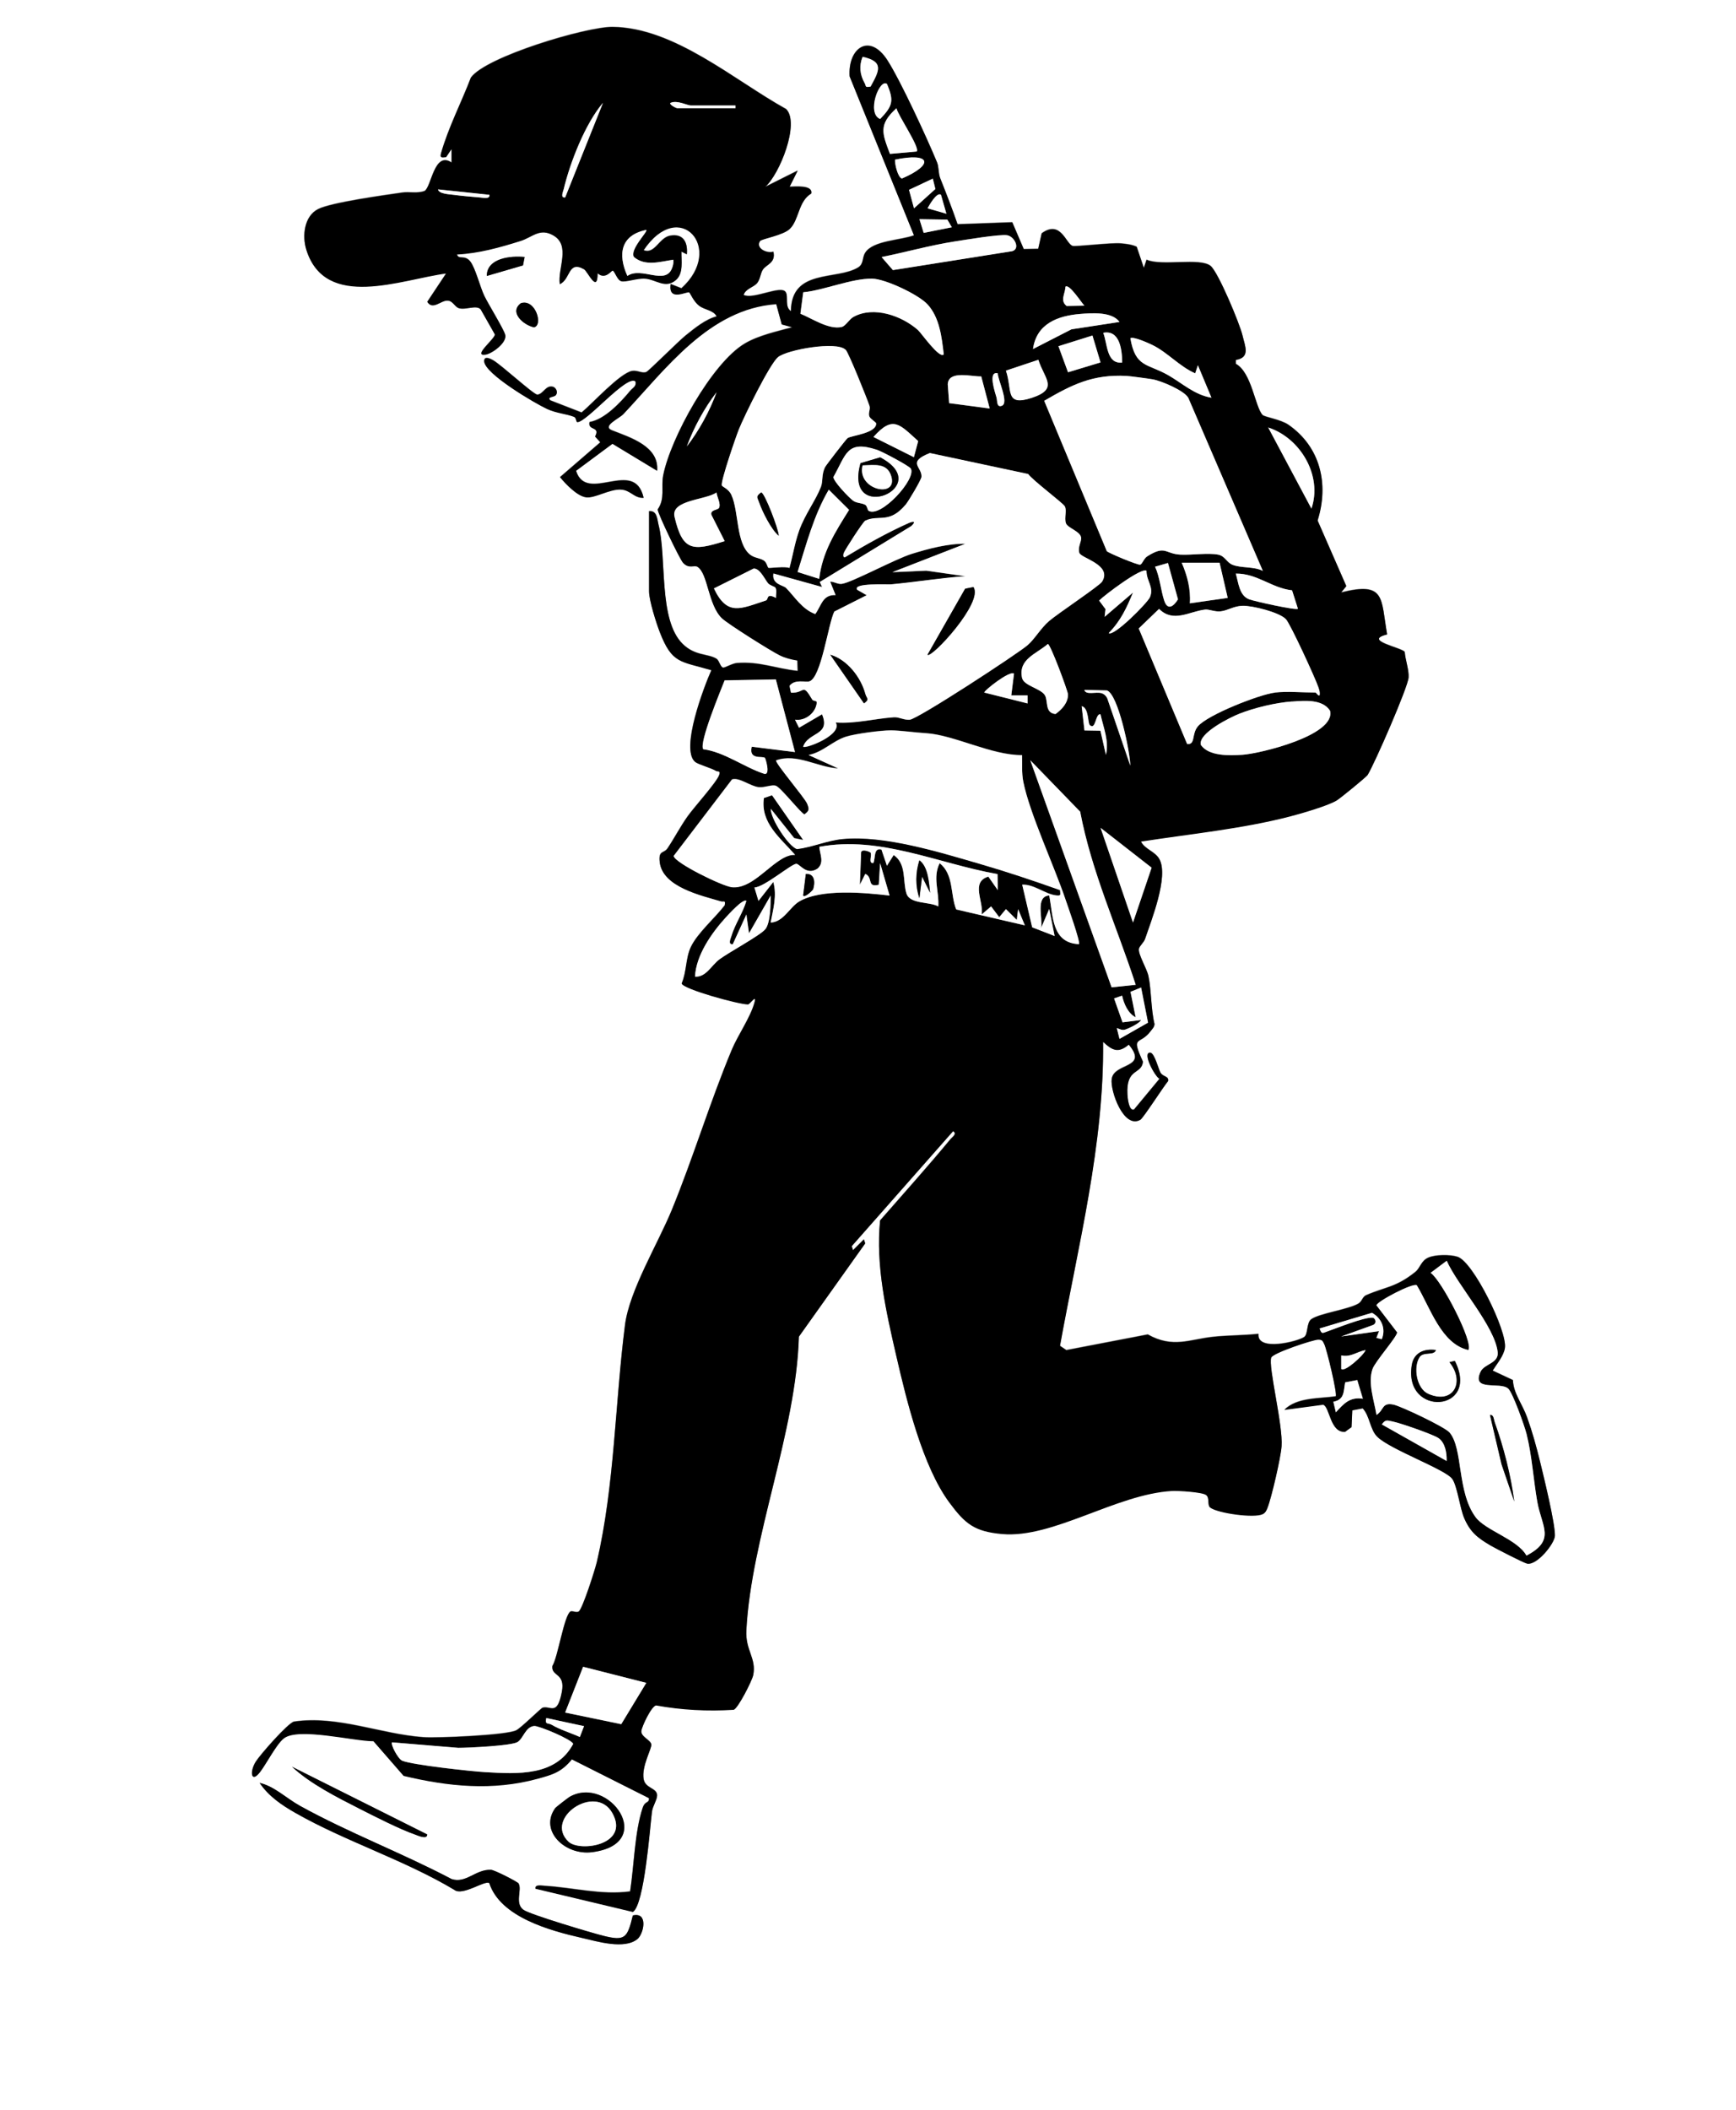 <?xml version="1.0" encoding="UTF-8"?>
<svg id="Layer_1" data-name="Layer 1" xmlns="http://www.w3.org/2000/svg" viewBox="0 0 275.14 334.29">
  <rect x="0" y="0" width="275.14" height="334.29" fill="#808080" stroke="none"/>
  <defs>
    <style>
      .cls-1 {
        fill: #fff;
      }
    </style>
  </defs>
  <path class="cls-1" d="M275.14,0v334.29H0V0h275.14ZM102.86,81v12.64c0,1.4,1.14,4.98,1.7,6.44,1.96,5.06,3.27,4.57,8.18,6.03-1.18,2.62-4.96,12.53-2.58,14.52.48.4,2.44.92,3.3,1.42.31.18.79-.1.51.69-.43,1.19-3.97,5.07-5.02,6.56-1.14,1.62-2.05,3.38-3.15,5.02-.6.9-1.46.26-1.25,2.18.44,3.98,6.67,5.31,9.69,6.21.48.14.76-.28.62.65-1.53,2.01-4.33,4.4-5.38,6.62-.84,1.77-.64,3.88-1.45,5.76.28.9,9.01,3.3,10.5,3.31.34,0,1.45-1.77,1.04-.28-.66,2.4-2.61,5.12-3.62,7.53-3.43,8.22-6.05,16.93-9.46,25.26-2.2,5.38-6.74,12.77-7.44,18.27-1.58,12.3-1.64,25.43-4.46,37.54-.28,1.18-2.28,7.48-2.88,7.86-.36.23-1.02-.16-1.3,0-1,.57-2,7.25-2.87,8.63-.21,1.69,2.09,1.02,1.5,4.11-.74,3.89-1.78,2.14-3.05,2.5-.27.08-3.34,3.13-4.16,3.57-1.45.78-12.51,1.26-14.75,1.1-6.77-.49-13.53-3.48-20.49-2.47-.95.22-5.37,5.25-6.07,6.36-1,1.6-.74,3.49.72,1.58,1.03-1.35,2.55-4.33,3.72-5.28,2.26-1.82,11.1.44,14.22.43l4.78,5.49c7.09,1.7,14.12,2.4,21.24.46,2.39-.65,3.78-1.06,5.43-3.07l12.22,6.15c.04.91-.6.35-1,1.54-1.27,3.78-1.37,9.23-1.99,13.24-4.59.62-9.1-.63-13.49-.88-.47-.03-1.62-.28-1.51.44l15.44,3.68c1.82-1.15,2.71-13.3,3.02-15.86.11-.9.84-1.94.82-2.63-.04-1.17-1.88-1.04-2.14-2.56-.35-2.02,1.34-4.88,1.22-5.49-.13-.71-1.67-1.2-1.58-2.12.06-.67,1.57-3.92,2.33-4.06,4.06.75,8.18.95,12.31.69.69-.23,2.91-4.57,3.09-5.48.54-2.66-1.26-3.92-1.09-7.09.8-14.83,7.88-31.34,8.33-46.53l10.51-14.77-.21-.63-1.72,1.71-.21-.64,16.07-18.22c.7.43-.15.95-.43,1.29-3.6,4.37-7.42,8.6-11.14,12.86-.72,7.11.96,14.51,2.56,21.43s4.15,17.51,8.44,23.28c2.51,3.37,3.98,4.56,8.33,4.95,8.08.72,18.08-6.32,26.93-6.82.98-.06,4.78.18,5.4.64s.14,1.6.67,2c1.18.89,6.95,1.7,8.32,1.03.42-.21.58-.56.74-.97.65-1.63,2.11-7.97,2.24-9.75.25-3.37-2.14-12.63-1.64-14.07.25-.73,6.67-2.87,7.46-2.85.65.01.7.22.95.73.38.78,2.12,7.98,1.81,8.26-2.62.39-6.13.13-8.14,2.14l6.15-.82c1.06.35,1.09,4.48,3.48,4.29l1.02-.74.12-2.66,1.65-.31c1.15,1.25,1.14,3.4,2.35,4.54,2.11,2,10.71,5.1,11.82,6.61.8,1.08,1.22,4.64,1.91,6.23.97,2.27,2.15,3.15,4.21,4.36.79.47,5.21,2.74,5.75,2.85,1.56.34,4.38-3.18,4.42-4.4.06-1.9-1.8-9.49-2.37-11.82s-1.22-4.67-2.04-6.96c-.75-2.09-2.18-3.82-2.24-5.88l-3.22-1.51c.66-1.07,1.77-2.36,1.95-3.62.36-2.64-5-13.61-7.51-14.4-1.2-.38-3.48-.37-4.63.13s-1.29,1.65-2.04,2.25c-3.1,2.5-4.76,2.37-7.83,3.71-.59.26-.63.99-1.24,1.34-1.63.93-6.12,1.53-7.43,2.45-.8.56-.5,2.37-1.13,2.82-1,.72-7.56,2.37-7.25-.5-2.34.26-4.94.23-7.24.48-3.63.39-6.35,1.86-10.3-.38l-12.91,2.48-1.01-.68c2.87-15.9,7.02-31.9,6.83-48.16,1.41,1.32,2.39,1.87,4.07.44,3.19,3.82-2.33,2.84-2.7,5.44-.27,1.87,1.9,7.99,4.54,6.46.45-.26,3.66-5.28,4.4-6.13.14-.81-.83-.62-1.22-1.34-.3-.55-.94-3.08-1.59-3.14-1.42-.13.8,3.91,1.45,4.12l-4.03,4.86c-.84.36-1.03-1.83-1.06-2.36-.24-4.29,2.24-3.11,2.46-5.2-1.99-4.33-.53-2.52,1.21-4.84.27-.35.6-.63.62-1.13-.58-2.34-.49-5.38-.96-7.59-.25-1.18-1.66-3.45-1.51-4.32.08-.45.78-.99.97-1.57,1.02-3,3.74-9.84,2.3-12.59-.66-1.27-2.33-1.58-2.95-2.84,7.78-1.21,16.04-2.01,23.66-3.99,1.78-.46,5.92-1.66,7.35-2.51.53-.32,4.7-3.7,4.93-4.07,1.09-1.75,6.37-13.84,6.48-15.42.08-1.18-.52-2.78-.61-4.04-.45-.69-6.74-1.81-2.79-2.78-1.02-5.74-.2-8.41-7.29-6.64l.82-1.01-4.55-10.39c1.81-5.76.45-11.65-4.62-15.16-1.24-.86-3.8-1.21-4.11-1.56-1.2-1.32-1.71-6.73-4.23-8.1v-.62c2.35-.39,1.45-2.17,1.06-3.87-.43-1.84-3.84-10.02-5.05-11.01-1.66-1.37-7.79.09-10.16-.99l-.43,1.29-1.13-3.34c-.8-.36-1.64-.45-2.5-.53-1.59-.14-7.2.55-7.66.4-1.07-.34-1.87-4.19-4.9-2l-.55,2.45-2.29.05-1.82-4.25-8.67.31c-.85-2.46-1.8-4.89-2.76-7.31-.31-.78-.2-1.76-.5-2.5-1.57-3.8-5.77-12.89-7.85-16.15-2.85-4.44-6.3-1.93-6,2.54l10.2,25.18c-2.05.79-6.51.81-7.74,2.77-.51.81-.2,1.76-1.11,2.32-3.38,2.08-10.6.15-10.65,6.92-1.05-.69-.36-2.29-.83-3.02-.76-1.16-5.11,1.23-6.67.45.29-1,1.63-1.23,2.16-1.91.5-.64.49-1.51.9-2.12.55-.82,2.07-1.05,1.66-2.82-1.06.33-2.86-.55-2.12-1.69.23-.36,3.66-.9,4.72-1.93,1.49-1.45,1.33-4.39,3.4-5.6.31-1.39-2.64-1.09-3.43-1.07l1.28-2.56-5.14,2.57c2.28-1.99,5.52-10.11,3.31-12.31-8.19-4.53-17.72-12.93-27.53-13.01-4.21-.03-20.09,4.73-22.44,8.03-1.52,3.98-3.57,7.88-4.73,11.99-.23.8.2.63.81.59l.86-1.28v2.14c-2.77-1.83-3.18,3.85-4.27,4.51-1.16.44-2.4.08-3.6.26-2.8.41-11.17,1.55-13.27,2.61-2.23,1.12-2.56,4.26-1.88,6.43,3.02,9.67,15.09,4.69,22.16,3.76l-2.99,4.5c.88,1.37,2.15-.26,3.23-.2.85.05,1.13,1,1.78,1.2,1.08.33,2.74-.55,3.44.17l2.26,3.98c.13.64-3.6,3.51-1.5,3.21,1.09-.15,3.45-1.91,3.15-3.12-.22-.9-2.66-4.83-3.31-6.17-.7-1.44-1.42-4.43-2.24-5.47-.88-1.1-1.86-.21-2.1-1.11,3.46-.16,6.8-1.11,10.08-2.14,1.89-.59,3.02-2.09,5.16-.89,2.83,1.6.7,5.24,1.05,7.73,1.72-.72,1.28-3.83,3.85-2.35.54.31,2.14,3.95,2.15.63,1.18,1.08,2.19-.41,2.36-.42.34,0,.69,1.45,1.36,1.67s2.54-.49,3.78-.4c1.76.13,3.23,1.69,4.92.21,1.22-1.07.83-3.02.87-4.49l.85.43c.18-1.91-.58-3.34-2.68-2.94-1.73.33-2.4,3-4.17,2.29,5.69-8.49,12.94-.22,5.99,6.03l-1.7-.67c-.46,2.88,2.61,1.09,2.94,1.32.13.09.73,1.5,1.56,2.11.97.72,2.23.68,2.79,1.7-1.77.45-3.48,1.87-4.92,3.02-1.11.88-5.84,5.63-6.23,5.79-.67.27-1.42-.31-2.25-.17-1.93.34-6.3,5.18-8.01,6.58l-4.95-1.92c-.61-.6.58-.47.87-.84.43-.54-.06-1.21-.45-1.31-1.17-.31-1.53,1.18-2.5,1.25-.71-.13-5.7-4.72-7-5.46-.39-.22-1.42-.76-1.41.14.01,1.98,8.09,6.71,9.98,7.58,1.44.66,3.02.75,4.26,1.24.39.15.3.84.53.84,1.52,0,7.89-7.64,9.21-6.44.19.81-.46,1.02-.85,1.5-1.5,1.82-4.06,4.56-6.43,4.93-.34,1.42,1.77.6.88,2.3l.83.91-6.39,5.52c.9,1.1,2.71,3.01,4.14,3.19,1.34.17,3.67-1.31,5.47-1.23,1.58.06,2.13,1.4,3.64,1.31-1.44-6.43-9.04,1.07-10.71-4.28l5.77-4.28,7.08,4.28c.35-3.86-4.23-5.25-7.12-6.39-1.71-.67,1.1-1.86,1.78-2.6,6.75-7.17,13.59-16.66,24.22-17.41l.87,3.21,1.67.46c-2.43.66-5.33,1.28-7.51,2.57-5.24,3.08-11.8,15.01-12.95,20.91-.37,1.89.34,3.63-.87,5.38,0,.62,3.48,7.84,4,8.42.95,1.06,1.78.32,2.31.66,1.67,1.07,1.67,6.04,3.88,8.15.93.89,7.75,5.18,9.14,5.86.9.44,1.84.67,2.81.83l.05,1.66c-3.46-.36-5.99-1.52-9.61-1.25-.76.06-1.9.77-2.2.73-.44-.05-.62-1.13-1.06-1.41-1.37-.83-3.41-.42-5.36-2.35-3.89-3.83-2.48-13.67-3.83-18.89-.22-.84-.2-2.28-1.51-2.13ZM83.15,40.72c-2.23-.23-5.99.17-6,3l5.74-1.67.26-1.32ZM82.55,48.03c-1.92,1.44.42,3.47,2.08,3.82,1.51-.31.23-4.57-2.08-3.82ZM67.71,290.58l-21.43-10.72c2.91,2.71,7.12,4.83,10.7,6.65,2.4,1.22,6.35,3.24,8.78,4.08.39.14,1.97.9,1.95-.02ZM82.2,298.37c-.15-.26-3.83-2.15-4.39-2.17-2.45-.1-3.96,2.22-6.25,1.46-7.83-4.12-16.26-7.31-24-11.58-2.16-1.19-4.1-3.13-6.42-3.65,1.45,2.14,3.51,3.53,5.71,4.78,7.85,4.48,17.28,7.46,25.14,12.16,1.3,1.05,4.84-1.57,5.55-1.06,1.76,5.4,9.66,7.53,14.68,8.68,2.44.56,6.73,1.87,8.8.18.99-.81,1.76-4.33-.73-3.74-.88,3.62-1.24,4.08-4.72,3.21-1.88-.47-11.59-3.37-12.61-4.1-1.44-1.04-.19-3.17-.77-4.16ZM87.99,286.42c-2.56,3.59,1.57,7.54,5.88,6.97,10.4-1.37,2.59-12.29-3.6-8.76-.24.14-2.2,1.66-2.28,1.78Z"/>
  <path d="M102.86,81c1.31-.15,1.3,1.29,1.51,2.13,1.35,5.21-.07,15.05,3.83,18.89,1.96,1.93,3.99,1.51,5.36,2.35.45.27.62,1.36,1.06,1.41.3.03,1.44-.68,2.2-.73,3.62-.27,6.15.88,9.61,1.25l-.05-1.66c-.98-.16-1.92-.39-2.81-.83-1.39-.68-8.21-4.97-9.14-5.86-2.21-2.11-2.2-7.08-3.88-8.15-.53-.34-1.36.4-2.31-.66-.52-.58-4-7.8-4-8.42,1.22-1.75.51-3.5.87-5.38,1.15-5.9,7.71-17.83,12.95-20.91,2.18-1.28,5.08-1.9,7.51-2.57l-1.67-.46-.87-3.21c-10.64.75-17.48,10.24-24.22,17.41-.69.73-3.5,1.92-1.78,2.6,2.89,1.13,7.47,2.53,7.12,6.39l-7.08-4.28-5.77,4.28c1.67,5.34,9.27-2.15,10.71,4.28-1.52.09-2.06-1.25-3.64-1.31-1.79-.07-4.12,1.41-5.47,1.23-1.42-.18-3.24-2.1-4.14-3.19l6.39-5.52-.83-.91c.89-1.7-1.22-.88-.88-2.3,2.37-.38,4.93-3.11,6.43-4.93.4-.48,1.04-.69.85-1.5-1.32-1.2-7.69,6.44-9.21,6.44-.24,0-.14-.69-.53-.84-1.23-.48-2.81-.57-4.26-1.24-1.89-.87-9.97-5.6-9.98-7.58,0-.89,1.02-.36,1.41-.14,1.3.74,6.29,5.33,7,5.46.98-.07,1.33-1.56,2.5-1.25.38.1.87.77.45,1.31-.29.37-1.48.24-.87.84l4.95,1.92c1.71-1.4,6.08-6.24,8.01-6.58.83-.14,1.58.44,2.25.17.39-.16,5.13-4.91,6.23-5.79,1.44-1.15,3.14-2.56,4.92-3.02-.55-1.03-1.82-.98-2.79-1.7-.83-.61-1.43-2.02-1.56-2.11-.33-.23-3.39,1.56-2.94-1.32l1.7.67c6.95-6.24-.3-14.52-5.99-6.03,1.77.71,2.44-1.96,4.17-2.29,2.1-.4,2.86,1.02,2.68,2.94l-.85-.43c-.04,1.47.35,3.42-.87,4.49-1.69,1.47-3.17-.09-4.92-.21-1.23-.09-3.1.62-3.78.4s-1.02-1.67-1.36-1.67c-.16,0-1.17,1.5-2.36.42,0,3.31-1.6-.32-2.15-.63-2.57-1.48-2.13,1.64-3.85,2.35-.35-2.49,1.78-6.13-1.05-7.73-2.13-1.21-3.27.29-5.16.89-3.28,1.03-6.62,1.97-10.08,2.14.24.9,1.22,0,2.1,1.11.83,1.04,1.55,4.03,2.24,5.47.65,1.34,3.08,5.27,3.31,6.17.3,1.2-2.06,2.97-3.15,3.12-2.1.29,1.63-2.57,1.5-3.21l-2.26-3.98c-.7-.72-2.36.15-3.44-.17-.65-.2-.93-1.15-1.78-1.2-1.08-.06-2.35,1.57-3.23.2l2.99-4.5c-7.07.92-19.14,5.91-22.16-3.76-.68-2.17-.35-5.31,1.88-6.43,2.1-1.05,10.47-2.2,13.27-2.61,1.2-.18,2.43.18,3.6-.26,1.09-.66,1.5-6.34,4.27-4.51v-2.14s-.86,1.28-.86,1.28c-.6.04-1.03.21-.81-.59,1.17-4.11,3.21-8.01,4.73-11.99,2.35-3.3,18.23-8.06,22.44-8.03,9.81.08,19.34,8.48,27.53,13.01,2.21,2.2-1.03,10.32-3.31,12.31l5.14-2.57-1.28,2.56c.78-.02,3.74-.32,3.43,1.07-2.07,1.21-1.91,4.16-3.4,5.6-1.06,1.03-4.48,1.57-4.72,1.93-.74,1.14,1.07,2.02,2.12,1.69.41,1.77-1.11,2-1.66,2.82-.41.61-.4,1.48-.9,2.12-.53.68-1.87.91-2.16,1.91,1.55.78,5.91-1.61,6.67-.45.48.73-.22,2.33.83,3.02.05-6.77,7.27-4.84,10.65-6.92.91-.56.61-1.51,1.11-2.32,1.22-1.96,5.69-1.98,7.74-2.77l-10.2-25.18c-.3-4.47,3.15-6.98,6-2.54,2.09,3.25,6.28,12.35,7.85,16.15.31.74.2,1.72.5,2.5.96,2.42,1.91,4.85,2.76,7.31l8.67-.31,1.82,4.25,2.29-.05.55-2.45c3.03-2.19,3.84,1.66,4.9,2,.45.15,6.07-.54,7.66-.4.87.08,1.7.16,2.5.53l1.13,3.34.43-1.29c2.37,1.07,8.5-.38,10.16.99,1.21,1,4.62,9.17,5.05,11.01.39,1.7,1.3,3.48-1.07,3.87v.62c2.53,1.37,3.04,6.78,4.24,8.1.32.35,2.87.7,4.11,1.56,5.08,3.52,6.44,9.4,4.62,15.16l4.55,10.39-.82,1.01c7.09-1.77,6.27.9,7.29,6.64-3.94.97,2.34,2.09,2.79,2.78.09,1.25.69,2.85.61,4.04-.11,1.57-5.39,13.66-6.48,15.42-.23.37-4.4,3.76-4.93,4.07-1.43.85-5.57,2.05-7.35,2.51-7.62,1.98-15.88,2.78-23.66,3.99.62,1.26,2.28,1.57,2.95,2.84,1.44,2.76-1.28,9.59-2.3,12.59-.2.58-.9,1.12-.97,1.57-.15.86,1.26,3.13,1.51,4.32.47,2.21.39,5.25.96,7.59-.02.49-.36.77-.62,1.13-1.74,2.32-3.2.51-1.21,4.84-.22,2.09-2.7.91-2.46,5.2.03.52.23,2.72,1.06,2.36l4.03-4.86c-.66-.22-2.87-4.25-1.45-4.12.65.06,1.28,2.58,1.59,3.14.4.72,1.37.53,1.22,1.34-.73.86-3.94,5.87-4.4,6.13-2.65,1.53-4.82-4.6-4.54-6.46.38-2.59,5.89-1.62,2.7-5.44-1.68,1.43-2.66.88-4.07-.44.19,16.26-3.96,32.26-6.83,48.16l1.01.68,12.91-2.48c3.95,2.23,6.67.77,10.3.38,2.3-.25,4.9-.22,7.24-.48-.31,2.87,6.25,1.22,7.25.5.63-.45.33-2.26,1.13-2.82,1.31-.92,5.79-1.52,7.43-2.45.61-.35.66-1.09,1.24-1.34,3.07-1.35,4.73-1.21,7.83-3.71.74-.6.89-1.76,2.04-2.25s3.43-.51,4.63-.13c2.5.79,7.87,11.76,7.51,14.4-.17,1.27-1.29,2.56-1.95,3.62l3.22,1.51c.06,2.06,1.49,3.8,2.24,5.88.82,2.29,1.46,4.59,2.04,6.96s2.43,9.91,2.37,11.82c-.04,1.22-2.86,4.74-4.42,4.4-.54-.12-4.96-2.39-5.75-2.85-2.06-1.21-3.23-2.09-4.21-4.36-.68-1.59-1.1-5.15-1.91-6.23-1.12-1.5-9.71-4.6-11.82-6.61-1.21-1.14-1.2-3.3-2.35-4.54l-1.65.31-.12,2.66-1.02.74c-2.39.19-2.42-3.94-3.48-4.29l-6.15.82c2.02-2.01,5.52-1.75,8.14-2.14.31-.29-1.42-7.49-1.81-8.26-.25-.51-.3-.72-.95-.73-.79-.01-7.21,2.12-7.46,2.85-.5,1.44,1.89,10.7,1.64,14.07-.13,1.78-1.59,8.12-2.24,9.75-.16.41-.33.76-.74.97-1.36.68-7.13-.14-8.32-1.03-.53-.4-.04-1.53-.67-2s-4.42-.69-5.4-.64c-8.85.5-18.85,7.54-26.93,6.82-4.35-.39-5.83-1.58-8.33-4.95-4.29-5.77-6.81-16.22-8.44-23.28s-3.28-14.31-2.56-21.43c3.72-4.27,7.53-8.5,11.14-12.86.28-.34,1.13-.85.43-1.29l-16.07,18.22.21.64,1.72-1.71.21.63-10.51,14.77c-.45,15.19-7.54,31.7-8.33,46.53-.17,3.17,1.63,4.43,1.09,7.09-.19.91-2.4,5.25-3.09,5.48-4.14.26-8.25.05-12.31-.69-.76.14-2.27,3.39-2.33,4.06-.09.93,1.45,1.41,1.58,2.12.11.61-1.57,3.47-1.22,5.49.26,1.52,2.1,1.39,2.14,2.56.02.69-.71,1.73-.82,2.63-.32,2.56-1.2,14.71-3.02,15.86l-15.44-3.68c-.11-.72,1.04-.47,1.51-.44,4.38.25,8.9,1.49,13.49.88.62-4.01.72-9.46,1.99-13.24.4-1.19,1.04-.64,1-1.54l-12.22-6.15c-1.64,2.01-3.04,2.42-5.43,3.07-7.12,1.94-14.15,1.24-21.24-.46l-4.78-5.49c-3.12.01-11.96-2.25-14.22-.43-1.17.94-2.7,3.93-3.72,5.28-1.45,1.91-1.71.02-.72-1.58.7-1.12,5.11-6.15,6.07-6.36,6.95-1.01,13.71,1.98,20.49,2.47,2.23.16,13.3-.31,14.75-1.1.83-.45,3.9-3.5,4.16-3.57,1.27-.36,2.31,1.39,3.05-2.5.59-3.09-1.71-2.42-1.5-4.11.87-1.38,1.87-8.06,2.87-8.63.27-.16.93.23,1.3,0,.6-.37,2.61-6.67,2.88-7.86,2.82-12.11,2.88-25.24,4.46-37.54.71-5.5,5.24-12.89,7.44-18.27,3.41-8.33,6.03-17.04,9.46-25.26,1-2.41,2.96-5.13,3.62-7.53.41-1.49-.7.28-1.04.28-1.49-.01-10.22-2.41-10.5-3.31.81-1.88.62-3.99,1.45-5.76,1.05-2.22,3.85-4.62,5.38-6.62.14-.93-.14-.5-.62-.65-3.02-.9-9.25-2.24-9.69-6.21-.21-1.92.65-1.28,1.25-2.18,1.09-1.63,2-3.4,3.15-5.02,1.05-1.49,4.59-5.37,5.02-6.56.28-.79-.2-.51-.51-.69-.85-.5-2.82-1.02-3.3-1.42-2.37-1.98,1.41-11.89,2.58-14.52-4.91-1.46-6.22-.97-8.18-6.03-.57-1.46-1.7-5.04-1.7-6.44v-12.64ZM137.99,13.71c1.34-2.45,2.21-3.95-1.27-4.71-.58,1.43-.43,2.83.33,4.17.27.47-.03.74.95.54ZM140.57,13.29c-1.19-.89-3.29,4.69-1.07,5.56,1.99-2.09,2.22-2.87,1.07-5.56ZM89.57,31.28l6-15c-2.8,3.27-5.21,9.42-6.23,13.69-.1.43-.56,1.4.23,1.3ZM116.57,16.71h-7.07c-.58,0-2.18-.89-3.21-.42-.37.17.8.85,1.07.85h9.21v-.43ZM145.29,24c.56-.58-2.96-5.71-3.21-6.85-2.88,2.61-2.25,3.97-1.03,7.23l4.24-.38ZM141.85,25.29c-.05.7.45,2.84,1.1,2.99,5.13-2.21,4.61-4.18-1.1-2.99ZM147.84,28.3l-3.77,1.77.79,2.93,3.39-3.06-.41-1.65ZM77.57,30.86l-8.14-.86c.09.71,1.8.77,2.36.85,1.26.17,3,.33,4.29.43.47.04,1.6.31,1.49-.42ZM149.14,30.86c-.68-.52-1.89,1.71-2.14,2.14l2.99.86-.86-3ZM150.86,36l-.71-1.21-4.42-.07.68,2.17,4.46-.89ZM102.43,36.43c-4.05.83-4.54,3.85-2.99,7.29,2.23-1.56,6.03,1.58,7.09-1.26.16-.44.25-.84.19-1.31-2.05.3-4.44,1.1-6.24-.43-.71-1.18,2.24-4.04,1.96-4.28ZM141.51,42.78l18.92-3c1.32-.39.39-2.32-.8-2.52s-6.83.75-8.43,1c-3.85.61-7.66,1.69-11.48,2.45l1.79,2.06ZM149.57,56.14c-.32-2.72-.66-5.83-2.57-7.92-1.42-1.55-6.7-4.04-8.78-4.08-3.23-.05-7.63,1.84-10.92,2.16l-.45,3.4c1.75.69,4.51,2.59,6.56,2.09.61-.15,1.17-1.21,1.85-1.59,3.2-1.77,7.67-.18,10.23,2.09.48.42,3.4,4.6,4.07,3.85ZM171.86,48.42c-.42-.41-2.41-3.54-3-2.99-.03,1.14-.91,2.17.19,3.05l2.81-.05ZM177.43,51c-1.18-1.65-4.36-1.42-6.21-1.27-3.6.29-6.95,1.56-7.5,5.56l6.09-3.12,7.62-1.17ZM177.85,57.43c0-1.97-.35-5.22-3-4.71.68,1.72.49,4.98,3,4.71ZM173.14,53.15l-5.38,1.69,1.52,4.13,5.15-1.56-1.28-4.26ZM189.43,59.15c-2.5-1.09-4.39-3.33-6.84-4.52-.59-.29-3.03-1.38-3.45-1.05.8,4.66,2.69,3.98,5.95,5.83,2.26,1.28,4.21,3.16,6.9,3.59l-2.15-5.14-.43,1.29ZM134.03,55.41c-1.39-1.43-9.28-.01-10.7,1.16-1.33,1.1-5.41,9.44-6.22,11.47-.51,1.26-2.83,8.03-2.7,8.83.04.24,1.09.53,1.54,1.56,1.19,2.7.69,7.68,2.98,9.45.65.5,1.48.5,2.12.89.51.31.59,1.08.76,1.18.14.09,2.72-.29,3.32.03.54-1.96.86-4.03,1.55-5.96.92-2.56,2.59-4.71,3.43-6.86.38-.97.07-1.99.68-3.18.15-.3,3.32-4.42,3.56-4.58.6-.42,4.56-.76,4.53-2.32,0-.19-.89-.68-1.07-1.09-.24-.54.2-1.15.01-1.7-.39-1.18-3.3-8.4-3.77-8.88ZM164.57,57l-5.14,1.72c1.05,3.06-.06,5.67,4.1,4.31s2-3.03,1.04-6.02ZM155.52,59.63c-1.45.08-5.2-1.04-5.31,1.25l.22,2.99,6.43.85-1.34-5.08ZM158.14,59.14c-1.65-.42-.37,3.18-.19,3.85.14.51-.02,1.61.84,1.29,1.19-.45-.68-4.18-.64-5.14ZM200.14,90.43l-11.81-27.4c-.64-1.17-4.32-2.72-5.65-2.94-.68-.12-3.57-.51-4.15-.54-5.33-.27-8.58,1.34-13.04,3.94l9.92,23.82c.34.34,4.86,2.21,5.27,2.14.34-.05.59-.97,1.14-1.32,2.9-1.83,2.79-.4,5.25-.27,1.82.09,4.37-.31,5.99,0,1.11.21,1.31,1.21,2.26,1.6,1.37.56,3.41.25,4.81.97ZM108.86,70.71c1.93-2.49,3.63-5.62,4.71-8.57-1.93,2.49-3.63,5.62-4.71,8.57ZM144.85,72.43l.68-2.56c-2.96-2.66-3.99-4.14-7.09-.65l6.42,3.21ZM207.85,80.57c1.79-5.23-1.77-11.2-6.85-12.85l6.85,12.85ZM144.35,74.22c-.26-.44-4.58-2.72-5.37-2.98-4.8-1.56-4.84.68-6.9,4.33.06.75,2.44,3.22,3.12,3.73.56.42,1.33.33,1.93.66.31.17.36.84.53.94,1.92,1.19,7.64-5.05,6.69-6.69ZM168.77,80.23c-.31-.55-5.05-4.08-5.81-5.12l-15.58-3.32c-3.72,1.48-1.2,2.17-1.33,3.78-.04.48-2.04,3.83-2.48,4.36-2.65,3.16-4.28,1.54-6.43,2.57-.34.16-3.25,4.65-3.42,5.16-.09.28-.08.73.21.63,3.16-1.91,6.68-3.89,10.04-5.39.72-.32,1.37-.38.46.46l-14.5,8.86.37.79-7.71-2.14c-.29,1.74,1.54,1.83,1.99,2.28,1.38,1.39,2.53,3.38,4.64,4.14.97-1.32,1.13-3.1,3.22-3l-.86-2.13c.64-.02,1.17.43,1.83.35,1.57-.19,8.49-3.95,11.12-4.76s5.71-1.64,8.48-1.59l-11.57,4.5,5.37-.24,6.2.88c-3.93.27-7.86.92-11.79,1.29-.49.05-6.16-.27-5.35.86l1.5.86-5.13,2.59c-.97,1.91-2.06,10.47-3.96,11.06-.62.19-2.3-.41-3.14.71l.23,1.08c2.3.1,1.73-1.67,3.39,1.12.11.18.71.15.7.39-.08,1.62-1.78,3.02-3.45,2.77l.64,1.27,3.64-2.13c1.43,3.4-2.22,2.78-2.99,5.14.4.36,6.32-1.9,5.16-3.84,3.11.22,6.18-.63,9.24-.83.81-.05,1.58.47,2.49.39,1.28-.11,16.9-10.31,18.67-11.8,1.13-.95,2.1-2.7,3.44-3.85s7.96-5.56,8.37-6.21c1.68-2.68-3.33-3.71-3.6-4.57-.29-.94.39-1.81.28-2.45-.17-1-2.16-1.49-2.41-2.26-.26-.82.18-2.03-.16-2.63ZM129.84,91.7c.5-4.24,2.54-7.42,4.74-10.93l-3.22-3.2c-2.37,4.04-3.54,8.59-4.94,13.04l3.43,1.09ZM113.92,80.5c.41-.66-.31-1.77-.36-2.5-1.65,1.21-7.3,1.16-6.66,3.86,1.28,5.43,2.83,5.47,7.95,3.85l-2.1-4.15c-.25-.79.99-.79,1.16-1.07ZM185.11,89.18l-2.04.59c.76,1.66.89,3.71,1.45,5.38s1.5.91,2.18-.21l-1.59-5.76ZM193.29,89.14h-6c.88,2.02,1.45,4.21,1.29,6.43l6-.86-1.29-5.57ZM122.9,93.09c-.1-.17-.87-.32-1.19-.72-.54-.67-1.31-2.39-2.28-2.3l-6.28,3.14c2.12,4.47,4.24,3.2,8.24,1.91.46-.15-.02-1.27,1.6-.4-.05-.52.16-1.17-.09-1.63ZM181.71,90.43c-.71-.65-6.69,3.86-7.51,4.71l1.01,1.36-.14,1.22,4.5-3.85c-1.01,2.43-1.93,4.46-3.85,6.42.77.64,6.16-4.79,6.54-5.69.67-1.59-.57-2.56-.55-4.16ZM204.78,93.51c-3.21-.34-5.53-2.69-8.92-2.65.44,1.47.54,3.49,2.13,4.08.81.3,7.46,1.78,7.72,1.49l-.93-2.92ZM202.07,109.71c1.88-.22,4.44,0,6.43,0,.09,0,.48.64.64.43.09-.48-.06-.85-.2-1.29-.46-1.39-4.41-9.96-5.12-10.74-1.02-1.12-5.36-2.19-6.89-2.14-1.41.04-2.35.76-3.48.88-.94.1-1.82-.37-2.47-.28-2.55.32-5.02,2.15-7.28-.11l-3.22,3.1,7.67,18.3c1.37.15.67-1.57,1.7-2.79,1.54-1.84,9.77-5.06,12.22-5.35ZM166.07,102.01c-1.88,1.61-4.69,2.4-4.09,5.35.26,1.28,3.02,1.69,3.64,2.79.51.91-.07,2.8,1.67,2.95,1.02-.72,2.02-1.8,1.97-3.14-.02-.48-2.77-7.93-3.19-7.96ZM160.71,106.72c-.63-.61-4.89,2.77-4.71,2.99l6.85,1.72v-1.28s-2.57,0-2.57,0l.43-3.43ZM122.96,107.61l-8.12.15c-.6,1.55-4.14,10.03-3.38,10.91,3.34.44,6.53,2.89,9.62,3.88,1.09.35.25-2.41.15-2.51-.37-.35-2.61.38-2.09-1.77l6.85.85-3.04-11.53ZM179.14,121.28c-.03-2.13-1.93-11.38-3.72-11.91l-3.56-.08c.21.86,1.87.26,2.7.51.42.13.72.41.92.79l3.66,10.69ZM204.77,111.13c-2.56.18-5.94.99-8.35,1.94-1.45.57-6.56,3.08-6.1,4.93,1.25,1.83,4.53,1.7,6.6,1.57,2.7-.17,14.85-3.07,13.88-6.98-1.21-1.88-4.03-1.59-6.03-1.45ZM172.72,114.86c-.34-.31-.15-2.77-1.29-3l.44,3.84,2.53.04.87,3.83c.54-2.19-.4-4.31-.86-6.43-.83-.17-.72,2.6-1.7,1.71ZM161.98,119.59c-4.79.06-10.81-3.21-15.21-3.47-1.7-.1-4.17-.44-5.55-.45-1.57,0-5.66.53-7.17,1.01-2.08.67-3.69,2.47-5.9,2.89l4.71,2.13c-3.3-.17-6.57-2.44-9.85-1.28-.25.34,4.56,5.95,4.92,6.86s.36,1.11-.42,1.69c-.46-.03-3.69-4.17-4.51-4.51-.63-.26-1.75.3-2.72.21-1.34-.12-3.12-1.61-4.26-1.23l-9.25,12.12c.19,1.11,7.71,4.79,9.22,4.95,2.96.32,5.56-3.18,8.17-4.62.59-.32,1.18-.52,1.86-.5-2.33-2.68-5.51-5.03-4.95-9.01l1.29-.44,4.94,7.09-1.42-.29-3.71-4.64c-.06,1.58,2.86,6.01,4.16,6.37,2.42-.3,4.8-1.37,7.24-1.6,6.6-.63,15.27,2.07,21.68,3.93,4.31,1.25,8.54,2.67,12.76,4.17.03.73.23.93-.62.84-1.77-.2-3.48-1.78-5.38-1.7l1.58,6.75,3.56,1.38-.86-4.28-1.28,3c.29-1.57-.95-5,1.28-5.14.64,3.32.39,7.5,4.71,7.71.28-.3-1.81-6.11-2.13-7.08-1.79-5.31-5.67-13.59-6.68-18.61-.29-1.45-.16-2.84-.21-4.29ZM180,156c-2.95-9.12-7.01-17.93-8.8-27.42l-7.91-8.15,12.89,35.97,3.82-.4ZM179.57,146.14l2.95-8.69-8.08-6.31,5.13,15ZM158.1,138.47c-9.34-1.64-18.61-6.13-28.25-4.32.1,1.23.84,2.48-.29,3.46-1.74,1.15-2.79-.76-3.35-.77-.77,0-5.16,3.75-6.64,3.75l.64,2.13,2.35-3c.61,2.13-.02,4.3-.42,6.43,2.05-.09,3.02-2.47,4.56-3.36,3.49-2.03,10.34-1.39,14.29-.92l-1.5-5.14-.21,3.43c-1.96.48-.83-1.15-2.14-1.72l-.86,1.71.2-5.16c.2-.58,1.43,0,1.48.06.31.41-.43,1.76.46,1.67.36-.77,0-2.48,1.28-2.14l.87,2.57,1.07-1.7c2.07,1.41,1.4,4.19,2.03,6.11.56,1.7,3.65,1.25,5.04,2.03.15-2.37-.93-4.6.22-6.85,2.27,1.83,1.65,4.91,2.62,7.33l10.88,2.52-1.07-2.57-.21,1.71-1.72-1.71-1.06,1.28-1.29-1.71-1.5,1.28c.36-2.04-1.78-5.14,1.06-6l1.5,2.14-.04-2.53ZM110.15,154.71c1.76.12,2.6-1.79,3.89-2.75,1.54-1.15,6.4-3.74,7.25-4.75s.85-4.04.86-5.35l-3.43,5.99-.42-2.99-2.15,4.71c-.81.08-.34-.86-.22-1.29.54-1.83,1.82-3.69,2.37-5.56-.46-.48-2.84,2.15-3.22,2.56-2.26,2.47-4.76,6.01-4.92,9.43ZM180.85,156.43l-1.67.67.82,4.04c-1.22-.62-1.87-2.15-2.15-3.43l-1.27.44,1.34,3.79,2.94-.37c-.25.54-2.1,1.4-2.57,1.53-.54.14-.82-.12-1.28-.25l.43,1.71,4.52-2.57-1.1-5.57ZM239.04,219.97c-1.21-1.17-5.9.54-4.39-2.68.6-1.28,2.91-1.31,2.72-3.11-.43-4.04-6.38-10.61-8.08-14.47l-2.55,1.91c1.75,1.17,6.85,11.07,5.98,12.23-4.32-.96-6.06-6.75-8.17-10.26-.61-.44-6.39,2.61-6.39,3.18l3.28,4.28c-.04.74-3.5,4.62-3.91,5.81-.77,2.23.27,5.02.63,7.27,1.2-.77.83-2.02,2.68-1.64,1.21.25,8.15,3.54,8.9,4.42,2.17,2.55,1.15,9.37,4.12,13.4,1.57,2.13,6.65,3.51,8.07,6.1,4.7-2.44,2.41-4.57,1.71-8.55-.61-3.51-.84-7.32-1.7-10.73-.32-1.27-2.16-6.46-2.9-7.17ZM218.99,212.14c.68-1.63,0-3.32-1.55-4.18l-8.3,2.48c.32.92.42.76,1.14.5,1.54-.54,5.86-2.28,7.22-2.21.49.02.85.97-.06,1.22l-4.88,1.76,6-.85-.42,1.07.84.21ZM216.43,213.86c-1.37.25-2.33,1.17-3.86.85v2.14c.52.59,3.63-2.24,3.86-2.99ZM215.11,218.61l-1.91.37c-.27,1.48-.08,2.72-1.87,3.07l.4,1.67c1.24-1.35,2.2-2.47,4.28-2.15l-.89-2.96ZM229.28,231.43c.03-1.24-.22-2.87-1.3-3.62-.82-.57-6.12-2.41-7.24-2.62-.84-.16-1.13-.41-1.73.46l10.27,5.79ZM102.43,266.58l-10.01-2.54-2.85,7.25,8.89,1.84,3.97-6.54ZM92.57,273.43l-6-1.29c-.24,1.14.29.74.84,1.06,1.4.82,3.01,1.28,4.48,1.95l.67-1.73ZM62.15,276c-.29.3.93,2.63,1.59,2.91,1.59.68,10.95,1.7,13.18,1.82,5.11.29,11.17.69,13.93-4.47-.11-.66-5.46-2.91-6.18-2.84-1.39.14-1.7,1.95-2.63,2.54s-7.77.92-9.4.92l-10.48-.87Z"/>
  <path d="M82.2,298.37c.58.99-.67,3.12.77,4.16,1.02.74,10.73,3.63,12.61,4.1,3.48.87,3.84.41,4.72-3.21,2.5-.6,1.73,2.93.73,3.74-2.08,1.69-6.36.38-8.8-.18-5.02-1.14-12.93-3.28-14.68-8.68-.7-.51-4.25,2.11-5.55,1.06-7.86-4.71-17.29-7.69-25.14-12.16-2.2-1.25-4.27-2.64-5.71-4.78,2.32.52,4.26,2.46,6.42,3.65,7.74,4.27,16.17,7.46,24,11.58,2.29.76,3.8-1.56,6.25-1.46.56.02,4.23,1.9,4.39,2.17Z"/>
  <path d="M87.99,286.42c.08-.12,2.04-1.64,2.28-1.78,6.19-3.54,14,7.39,3.6,8.76-4.31.57-8.44-3.39-5.88-6.97ZM90.11,291.74c1.8,1.7,9.81.5,6.92-4.57-2.68-4.71-10.85.86-6.92,4.57Z"/>
  <path d="M67.71,290.58c.02.91-1.55.15-1.95.02-2.42-.84-6.37-2.86-8.78-4.08-3.58-1.82-7.79-3.94-10.7-6.65l21.43,10.72Z"/>
  <path d="M83.15,40.72l-.26,1.32-5.74,1.67c0-2.83,3.77-3.22,6-3Z"/>
  <path d="M82.55,48.03c2.31-.75,3.59,3.51,2.08,3.82-1.66-.35-4-2.38-2.08-3.82Z"/>
  <path class="cls-1" d="M168.77,80.23c.34.61-.11,1.81.16,2.63.25.77,2.23,1.26,2.41,2.26.11.64-.57,1.51-.28,2.45.27.86,5.28,1.89,3.6,4.57-.41.65-6.98,5.02-8.37,6.21s-2.31,2.89-3.44,3.85c-1.77,1.5-17.38,11.69-18.67,11.8-.9.08-1.68-.44-2.49-.39-3.06.21-6.13,1.06-9.24.83,1.16,1.94-4.75,4.2-5.16,3.84.78-2.36,4.42-1.74,2.99-5.14l-3.64,2.13-.64-1.27c1.67.25,3.37-1.16,3.45-2.77.01-.24-.59-.21-.7-.39-1.66-2.79-1.09-1.02-3.39-1.12l-.23-1.08c.84-1.12,2.52-.52,3.14-.71,1.9-.58,2.99-9.15,3.96-11.06l5.13-2.59-1.5-.86c-.81-1.13,4.86-.81,5.35-.86,3.92-.36,7.85-1.02,11.79-1.29l-6.2-.88-5.37.24,11.57-4.5c-2.77-.05-5.82.77-8.48,1.59s-9.55,4.57-11.12,4.76c-.66.08-1.19-.37-1.83-.35l.86,2.13c-2.09-.1-2.25,1.69-3.22,3-2.11-.76-3.26-2.75-4.64-4.14-.45-.45-2.28-.55-1.99-2.28l7.71,2.14-.37-.79,14.5-8.86c.91-.84.26-.78-.46-.46-3.36,1.5-6.88,3.48-10.04,5.39-.29.09-.3-.35-.21-.63.17-.51,3.08-4.99,3.42-5.16,2.16-1.02,3.78.6,6.43-2.57.44-.53,2.44-3.88,2.48-4.36.13-1.61-2.39-2.3,1.33-3.78l15.58,3.32c.76,1.04,5.5,4.57,5.81,5.12ZM154.28,93l-1.31.27-5.96,10.45c.59.65,8.93-8.33,7.28-10.71ZM131.58,103.71l5.35,7.71c.96-.66.41-.76.21-1.48-.72-2.65-2.89-5.44-5.56-6.22Z"/>
  <path class="cls-1" d="M161.98,119.59c.05,1.45-.08,2.84.21,4.29,1.01,5.02,4.89,13.3,6.68,18.61.33.97,2.41,6.78,2.13,7.08-4.32-.21-4.07-4.39-4.71-7.71-2.23.14-.99,3.57-1.28,5.14l1.28-3,.86,4.28-3.56-1.38-1.58-6.75c1.9-.08,3.61,1.5,5.38,1.7.85.1.64-.11.62-.84-4.22-1.5-8.45-2.92-12.76-4.17-6.42-1.86-15.08-4.55-21.68-3.93-2.44.23-4.82,1.3-7.24,1.6-1.31-.36-4.22-4.79-4.16-6.37l3.71,4.64,1.42.29-4.94-7.09-1.29.44c-.57,3.97,2.62,6.33,4.95,9.01-.68-.02-1.27.18-1.86.5-2.61,1.44-5.21,4.93-8.17,4.62-1.51-.16-9.03-3.84-9.22-4.95l9.25-12.12c1.15-.38,2.92,1.11,4.26,1.23.97.09,2.09-.47,2.72-.21.82.33,4.05,4.48,4.51,4.51.78-.58.76-.83.42-1.69-.36-.91-5.17-6.53-4.92-6.86,3.28-1.17,6.56,1.11,9.85,1.28l-4.71-2.13c2.22-.41,3.82-2.22,5.9-2.89,1.5-.48,5.59-1.02,7.17-1.01,1.38,0,3.85.35,5.55.45,4.4.26,10.42,3.52,15.21,3.47Z"/>
  <path class="cls-1" d="M200.14,90.43c-1.4-.72-3.45-.41-4.81-.97-.95-.39-1.16-1.38-2.26-1.6-1.62-.31-4.18.09-5.99,0-2.46-.13-2.35-1.56-5.25.27-.56.35-.8,1.27-1.14,1.32-.41.06-4.93-1.81-5.27-2.14l-9.92-23.82c4.46-2.6,7.71-4.21,13.04-3.94.58.03,3.47.42,4.15.54,1.33.23,5.01,1.77,5.65,2.94l11.81,27.4Z"/>
  <path class="cls-1" d="M239.04,219.97c.74.71,2.58,5.9,2.9,7.17.86,3.41,1.09,7.22,1.7,10.73.7,3.98,2.99,6.11-1.71,8.55-1.43-2.59-6.51-3.97-8.07-6.1-2.97-4.04-1.95-10.86-4.12-13.4-.75-.88-7.69-4.17-8.9-4.42-1.85-.38-1.47.88-2.68,1.64-.36-2.25-1.4-5.04-.63-7.27.41-1.19,3.87-5.07,3.91-5.81l-3.28-4.28c0-.58,5.77-3.62,6.39-3.18,2.12,3.51,3.86,9.3,8.17,10.26.87-1.16-4.23-11.06-5.98-12.23l2.55-1.91c1.7,3.85,7.65,10.42,8.08,14.47.19,1.79-2.12,1.83-2.72,3.11-1.5,3.22,3.19,1.51,4.39,2.68ZM227.57,213.86c-1.85-.25-3.5.4-3.83,2.38-1.36,8.31,10.94,7.48,6.82-.66l-.85.21c2.52,3.07.68,6.76-3.33,5.04-1.91-.82-2.44-4.22-1.43-5.82.61-.97,2.34-.2,2.6-1.14ZM240,237.86c-.53-4.1-1.69-8.66-3.1-12.54-.16-.45-.15-1.27-.75-1.17l1.83,7.8,2.02,5.91Z"/>
  <path class="cls-1" d="M134.03,55.41c.47.48,3.37,7.7,3.77,8.88.18.55-.25,1.16-.01,1.7.18.41,1.07.89,1.07,1.09.03,1.56-3.92,1.9-4.53,2.32-.24.17-3.41,4.29-3.56,4.58-.61,1.19-.3,2.21-.68,3.18-.84,2.14-2.51,4.3-3.43,6.86-.69,1.92-1.01,3.99-1.55,5.96-.59-.33-3.18.05-3.32-.03-.17-.1-.25-.87-.76-1.18-.64-.39-1.48-.39-2.12-.89-2.28-1.77-1.78-6.75-2.98-9.45-.45-1.02-1.5-1.31-1.54-1.56-.13-.8,2.2-7.57,2.7-8.83.81-2.03,4.89-10.37,6.22-11.47,1.42-1.17,9.31-2.58,10.7-1.16ZM123.42,84.86c-.03-1.05-2.25-6.81-2.78-6.85-.91.66-.58.77-.31,1.58.49,1.45,1.93,4.32,3.09,5.27Z"/>
  <path class="cls-1" d="M202.07,109.71c-2.46.29-10.68,3.51-12.22,5.35-1.03,1.23-.34,2.95-1.7,2.79l-7.67-18.3,3.22-3.1c2.26,2.25,4.74.42,7.28.11.65-.08,1.52.38,2.47.28,1.13-.12,2.07-.84,3.48-.88,1.53-.04,5.87,1.02,6.89,2.14.71.78,4.66,9.35,5.12,10.74.15.44.29.81.2,1.29-.16.21-.55-.43-.64-.43-1.99,0-4.55-.22-6.43,0Z"/>
  <path class="cls-1" d="M158.1,138.47l.04,2.53-1.5-2.14c-2.84.86-.7,3.96-1.06,6l1.5-1.28,1.29,1.71,1.06-1.28,1.72,1.71.21-1.71,1.07,2.57-10.88-2.52c-.97-2.42-.34-5.5-2.62-7.33-1.14,2.26-.06,4.49-.22,6.85-1.39-.78-4.49-.33-5.04-2.03-.63-1.92.05-4.7-2.03-6.11l-1.07,1.7-.87-2.57c-1.28-.34-.92,1.37-1.28,2.14-.89.09-.15-1.25-.46-1.67-.05-.06-1.27-.64-1.48-.06l-.2,5.16.86-1.71c1.3.57.17,2.2,2.14,1.72l.21-3.43,1.5,5.14c-3.95-.46-10.8-1.1-14.29.92-1.54.9-2.51,3.27-4.56,3.36.4-2.13,1.03-4.29.42-6.43l-2.35,3-.64-2.13c1.48,0,5.88-3.75,6.64-3.75.55,0,1.6,1.92,3.35.77,1.13-.98.39-2.22.29-3.46,9.63-1.8,18.9,2.68,28.25,4.32ZM147.42,141.43c-.18-1.59-.31-4.13-1.7-5.14-.62,1.95-.65,4.04,0,6l.43-3.42,1.28,2.57ZM128.86,140.89c.35-1.08.31-2.53-1.14-2.46l-.43,3.42c.31.39,1.55-.88,1.57-.97Z"/>
  <path class="cls-1" d="M122.96,107.61l3.04,11.53-6.85-.85c-.52,2.15,1.71,1.42,2.09,1.77.1.1.94,2.86-.15,2.51-3.08-.99-6.27-3.44-9.62-3.88-.76-.88,2.78-9.37,3.38-10.91l8.12-.15Z"/>
  <path class="cls-1" d="M180,156l-3.82.4-12.89-35.97,7.91,8.15c1.79,9.49,5.84,18.3,8.8,27.42Z"/>
  <path class="cls-1" d="M149.57,56.14c-.67.75-3.59-3.43-4.07-3.85-2.56-2.27-7.03-3.86-10.23-2.09-.68.38-1.24,1.44-1.85,1.59-2.05.5-4.81-1.4-6.56-2.09l.45-3.4c3.29-.32,7.69-2.21,10.92-2.16,2.07.03,7.35,2.52,8.78,4.08,1.92,2.09,2.25,5.2,2.57,7.92Z"/>
  <path class="cls-1" d="M204.77,111.13c2-.14,4.82-.42,6.03,1.45.97,3.91-11.18,6.81-13.88,6.98-2.06.13-5.34.26-6.6-1.57-.46-1.84,4.65-4.36,6.1-4.93,2.4-.95,5.78-1.76,8.35-1.94Z"/>
  <path class="cls-1" d="M62.15,276l10.48.87c1.63,0,8.47-.33,9.4-.92s1.24-2.4,2.63-2.54c.72-.07,6.07,2.18,6.18,2.84-2.76,5.16-8.82,4.76-13.93,4.47-2.23-.13-11.59-1.15-13.18-1.82-.65-.28-1.88-2.61-1.59-2.91Z"/>
  <polygon class="cls-1" points="102.43 266.58 98.46 273.12 89.57 271.28 92.42 264.03 102.43 266.58"/>
  <path class="cls-1" d="M141.51,42.78l-1.79-2.06c3.82-.76,7.63-1.85,11.48-2.45,1.61-.25,7.29-1.2,8.43-1s2.12,2.14.8,2.52l-18.92,3Z"/>
  <path class="cls-1" d="M144.35,74.22c.95,1.63-4.77,7.88-6.69,6.69-.17-.1-.22-.77-.53-.94-.6-.33-1.37-.24-1.93-.66-.68-.51-3.06-2.99-3.12-3.73,2.06-3.65,2.11-5.89,6.9-4.33.8.26,5.11,2.54,5.37,2.98ZM136.38,73.37c-2.75,9.94,12.04,3.79,3.12-.92l-3.12.92Z"/>
  <path class="cls-1" d="M129.84,91.7l-3.43-1.09c1.4-4.45,2.57-8.99,4.94-13.04l3.22,3.2c-2.2,3.51-4.24,6.68-4.74,10.93Z"/>
  <polygon class="cls-1" points="179.57 146.14 174.43 131.14 182.52 137.45 179.57 146.14"/>
  <path class="cls-1" d="M110.15,154.71c.16-3.42,2.66-6.96,4.92-9.43.38-.41,2.76-3.04,3.22-2.56-.55,1.87-1.83,3.73-2.37,5.56-.13.43-.6,1.37.22,1.29l2.15-4.71.42,2.99,3.43-5.99c0,1.32-.02,4.36-.86,5.35s-5.7,3.61-7.25,4.75c-1.29.96-2.13,2.87-3.89,2.75Z"/>
  <path class="cls-1" d="M113.92,80.5c-.17.28-1.41.27-1.16,1.07l2.1,4.15c-5.12,1.62-6.68,1.58-7.95-3.85-.63-2.7,5.01-2.65,6.66-3.86.04.72.77,1.84.36,2.5Z"/>
  <path class="cls-1" d="M166.07,102.01c.43.03,3.18,7.48,3.19,7.96.05,1.34-.96,2.42-1.97,3.14-1.73-.16-1.15-2.05-1.67-2.95-.62-1.1-3.38-1.51-3.64-2.79-.61-2.95,2.21-3.74,4.09-5.35Z"/>
  <path class="cls-1" d="M122.9,93.09c.26.46.05,1.1.09,1.63-1.62-.86-1.14.26-1.6.4-4,1.3-6.12,2.56-8.24-1.91l6.28-3.14c.98-.09,1.75,1.63,2.28,2.3.32.39,1.09.54,1.19.72Z"/>
  <path class="cls-1" d="M189.43,59.15l.43-1.29,2.15,5.14c-2.69-.44-4.65-2.31-6.9-3.59-3.26-1.85-5.16-1.17-5.95-5.83.42-.33,2.85.76,3.45,1.05,2.45,1.19,4.33,3.43,6.84,4.52Z"/>
  <path class="cls-1" d="M181.71,90.43c-.02,1.6,1.22,2.57.55,4.16-.38.9-5.77,6.33-6.54,5.69,1.92-1.96,2.84-4,3.85-6.42l-4.5,3.85.14-1.22-1.01-1.36c.83-.85,6.8-5.36,7.51-4.71Z"/>
  <path class="cls-1" d="M193.29,89.14l1.29,5.57-6,.86c.16-2.22-.41-4.41-1.29-6.43h6Z"/>
  <path class="cls-1" d="M207.85,80.57l-6.85-12.85c5.09,1.65,8.64,7.62,6.85,12.85Z"/>
  <path class="cls-1" d="M204.78,93.51l.93,2.92c-.26.3-6.91-1.18-7.72-1.49-1.59-.59-1.69-2.61-2.13-4.08,3.39-.04,5.71,2.31,8.92,2.65Z"/>
  <path class="cls-1" d="M164.57,57c.96,3,3.31,4.59-1.04,6.02s-3.05-1.24-4.1-4.31l5.14-1.72Z"/>
  <polygon class="cls-1" points="173.14 53.15 174.42 57.41 169.27 58.97 167.75 54.84 173.14 53.15"/>
  <path class="cls-1" d="M177.43,51l-7.62,1.17-6.09,3.12c.55-4,3.9-5.27,7.5-5.56,1.85-.15,5.03-.38,6.21,1.27Z"/>
  <path class="cls-1" d="M155.52,59.63l1.34,5.08-6.43-.85-.22-2.99c.12-2.29,3.86-1.17,5.31-1.25Z"/>
  <path class="cls-1" d="M102.43,36.43c.29.24-2.67,3.1-1.96,4.28,1.8,1.53,4.19.73,6.24.43.06.47-.02.87-.19,1.31-1.07,2.84-4.86-.29-7.09,1.26-1.55-3.44-1.06-6.46,2.99-7.29Z"/>
  <path class="cls-1" d="M145.29,24l-4.24.38c-1.23-3.27-1.86-4.62,1.03-7.23.25,1.14,3.78,6.27,3.21,6.85Z"/>
  <path class="cls-1" d="M229.28,231.43l-10.27-5.79c.59-.86.89-.61,1.73-.46,1.12.21,6.42,2.05,7.24,2.62,1.09.75,1.33,2.38,1.3,3.62Z"/>
  <path class="cls-1" d="M180.85,156.43l1.1,5.57-4.52,2.57-.43-1.71c.46.12.74.38,1.28.25.47-.12,2.32-.98,2.57-1.53l-2.94.37-1.34-3.79,1.27-.44c.28,1.28.93,2.81,2.15,3.43l-.82-4.04,1.67-.67Z"/>
  <path class="cls-1" d="M144.85,72.43l-6.42-3.21c3.11-3.49,4.13-2.01,7.09.65l-.68,2.56Z"/>
  <path class="cls-1" d="M185.11,89.18l1.59,5.76c-.68,1.12-1.65,1.8-2.18.21s-.69-3.71-1.45-5.38l2.04-.59Z"/>
  <path class="cls-1" d="M160.71,106.72l-.43,3.43h2.58s0,1.28,0,1.28l-6.85-1.72c-.17-.22,4.08-3.6,4.71-2.99Z"/>
  <path class="cls-1" d="M89.57,31.28c-.8.1-.34-.87-.23-1.3,1.02-4.28,3.43-10.42,6.23-13.69l-6,15Z"/>
  <path class="cls-1" d="M218.99,212.14l-.84-.21.42-1.07-6,.85,4.88-1.76c.91-.25.55-1.2.06-1.22-1.37-.07-5.68,1.67-7.22,2.21-.72.26-.82.41-1.14-.5l8.3-2.48c1.54.86,2.23,2.55,1.55,4.18Z"/>
  <path class="cls-1" d="M179.14,121.28l-3.66-10.69c-.2-.38-.5-.67-.92-.79-.83-.25-2.49.36-2.7-.51l3.56.08c1.79.53,3.7,9.79,3.72,11.91Z"/>
  <path class="cls-1" d="M141.85,25.29c5.71-1.19,6.23.78,1.1,2.99-.65-.15-1.15-2.29-1.1-2.99Z"/>
  <path class="cls-1" d="M140.57,13.29c1.15,2.69.92,3.48-1.07,5.56-2.22-.87-.12-6.46,1.07-5.56Z"/>
  <polygon class="cls-1" points="147.84 28.3 148.25 29.94 144.86 33 144.07 30.07 147.84 28.3"/>
  <path class="cls-1" d="M215.11,218.61l.89,2.96c-2.08-.33-3.04.8-4.28,2.15l-.4-1.67c1.79-.35,1.6-1.59,1.87-3.07l1.91-.37Z"/>
  <path class="cls-1" d="M137.99,13.71c-.98.19-.68-.07-.95-.54-.76-1.33-.91-2.74-.33-4.17,3.48.76,2.61,2.26,1.27,4.71Z"/>
  <path class="cls-1" d="M172.72,114.86c.98.89.87-1.88,1.7-1.71.46,2.11,1.39,4.23.86,6.43l-.87-3.83-2.53-.04-.44-3.84c1.14.23.95,2.69,1.29,3Z"/>
  <path class="cls-1" d="M177.85,57.43c-2.51.27-2.31-2.99-3-4.71,2.65-.51,2.99,2.74,3,4.71Z"/>
  <path class="cls-1" d="M92.57,273.43l-.67,1.73c-1.48-.67-3.08-1.13-4.48-1.95-.56-.33-1.08.08-.84-1.06l6,1.29Z"/>
  <polygon class="cls-1" points="150.86 36 146.39 36.89 145.72 34.72 150.14 34.79 150.86 36"/>
  <path class="cls-1" d="M171.86,48.42l-2.81.05c-1.1-.88-.22-1.91-.19-3.05.59-.55,2.58,2.59,3,2.99Z"/>
  <path class="cls-1" d="M158.14,59.14c-.03.96,1.83,4.69.64,5.14-.85.32-.7-.78-.84-1.29-.18-.67-1.45-4.27.19-3.85Z"/>
  <path class="cls-1" d="M108.86,70.71c1.08-2.95,2.78-6.08,4.71-8.57-1.08,2.95-2.78,6.08-4.71,8.57Z"/>
  <path class="cls-1" d="M216.43,213.86c-.22.75-3.33,3.58-3.85,2.99v-2.14c1.53.32,2.49-.6,3.85-.85Z"/>
  <path class="cls-1" d="M116.57,16.71v.43h-9.21c-.27,0-1.44-.68-1.07-.85,1.03-.47,2.63.42,3.21.42h7.07Z"/>
  <path class="cls-1" d="M149.14,30.86l.86,3-2.99-.86c.24-.43,1.46-2.66,2.14-2.14Z"/>
  <path class="cls-1" d="M77.57,30.86c.11.73-1.02.46-1.49.42-1.29-.1-3.03-.26-4.29-.43-.56-.07-2.27-.14-2.36-.85l8.14.86Z"/>
  <path class="cls-1" d="M90.11,291.74c-3.93-3.7,4.24-9.28,6.92-4.57,2.88,5.07-5.12,6.26-6.92,4.57Z"/>
  <path d="M154.28,93c1.65,2.38-6.69,11.36-7.28,10.71l5.96-10.45,1.31-.27Z"/>
  <path d="M131.58,103.71c2.68.78,4.85,3.57,5.56,6.22.2.73.74.82-.21,1.48l-5.35-7.71Z"/>
  <path d="M227.57,213.86c-.26.94-1.99.17-2.6,1.14-1.02,1.6-.48,5,1.43,5.82,4,1.72,5.84-1.97,3.33-5.04l.85-.21c4.12,8.15-8.19,8.98-6.82.66.32-1.98,1.97-2.63,3.83-2.38Z"/>
  <path d="M240,237.86l-2.02-5.91-1.83-7.8c.6-.1.58.72.75,1.17,1.41,3.88,2.57,8.44,3.1,12.54Z"/>
  <path d="M123.42,84.86c-1.16-.95-2.6-3.82-3.09-5.27-.28-.81-.6-.92.31-1.58.53.03,2.75,5.8,2.78,6.85Z"/>
  <path d="M147.42,141.43l-1.28-2.57-.43,3.42c-.66-1.95-.62-4.04,0-6,1.4,1.01,1.52,3.55,1.7,5.14Z"/>
  <path d="M128.86,140.89c-.03.09-1.26,1.36-1.57.97l.43-3.42c1.45-.07,1.49,1.38,1.14,2.46Z"/>
  <path d="M136.38,73.37l3.12-.92c8.92,4.71-5.87,10.86-3.12.92ZM136.71,73.72c-.96,3.94,5.66,5.31,4.54,1.7-.67-2.16-2.7-1.74-4.54-1.7Z"/>
  <path class="cls-1" d="M136.71,73.72c1.84-.04,3.88-.46,4.54,1.7,1.12,3.61-5.5,2.23-4.54-1.7Z"/>
</svg>